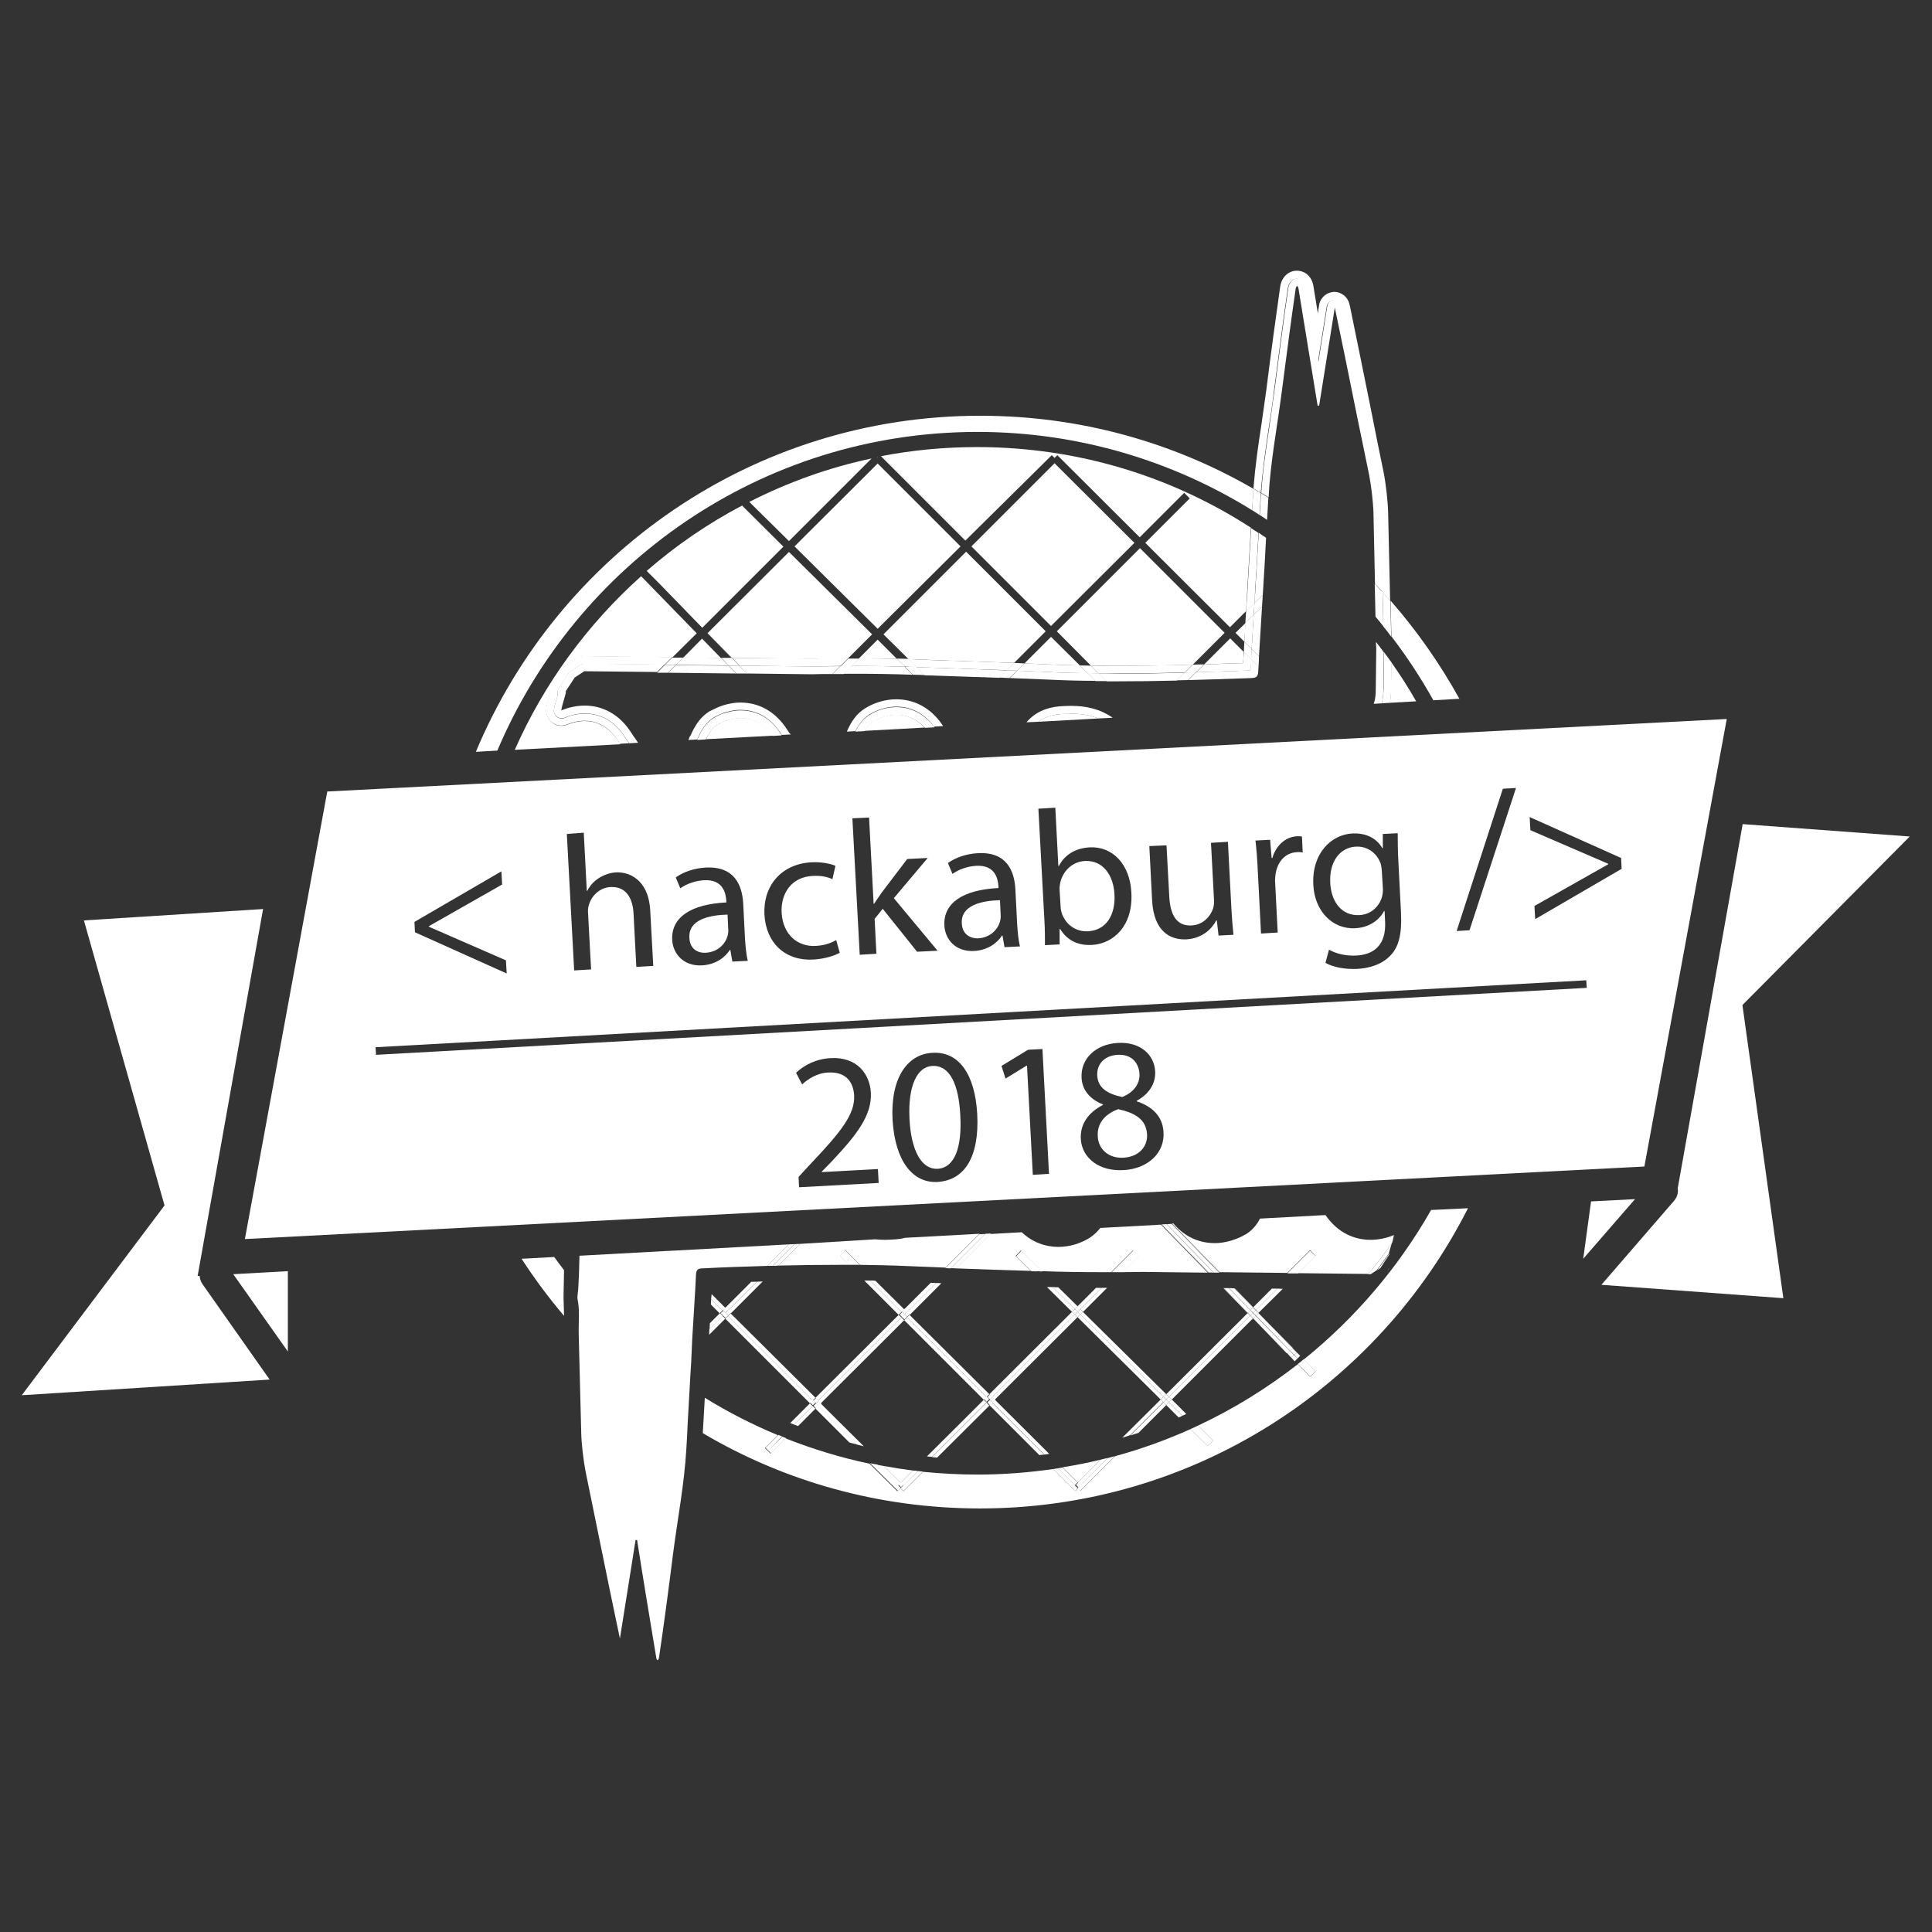 <?xml version="1.0" encoding="UTF-8" standalone="no"?>
<!-- Generator: Adobe Illustrator 19.0.0, SVG Export Plug-In . SVG Version: 6.00 Build 0)  -->

<svg
   xmlns:dc="http://purl.org/dc/elements/1.1/"
   xmlns:cc="http://creativecommons.org/ns#"
   xmlns:rdf="http://www.w3.org/1999/02/22-rdf-syntax-ns#"
   xmlns:svg="http://www.w3.org/2000/svg"
   xmlns="http://www.w3.org/2000/svg"
   xmlns:sodipodi="http://sodipodi.sourceforge.net/DTD/sodipodi-0.dtd"
   xmlns:inkscape="http://www.inkscape.org/namespaces/inkscape"
   version="1.1"
   id="Ebene_1"
   x="0px"
   y="0px"
   viewBox="-95 -80.1 1000 1000"
   xml:space="preserve"
   sodipodi:docname="hb_logo-w.svg"
   width="1000"
   height="1000"
   inkscape:version="0.92.2 (5c3e80d, 2017-08-06)"><rect x="-95" y="-80.1" width="1000" height="1000" fill="#333333" stroke="none"/><defs
     id="defs8906" /><sodipodi:namedview
     pagecolor="#ffffff"
     bordercolor="#666666"
     borderopacity="1"
     objecttolerance="10"
     gridtolerance="10"
     guidetolerance="10"
     inkscape:pageopacity="0"
     inkscape:pageshadow="2"
     inkscape:window-width="1200"
     inkscape:window-height="1857"
     id="namedview8904"
     showgrid="false"
     fit-margin-top="0"
     fit-margin-left="0"
     fit-margin-right="0"
     fit-margin-bottom="0"
     inkscape:zoom="0.566"
     inkscape:cx="485.39458"
     inkscape:cy="226.7"
     inkscape:window-x="1912"
     inkscape:window-y="32"
     inkscape:window-maximized="1"
     inkscape:current-layer="Ebene_1" /><g
     id="g13657"
     transform="matrix(1.308,0,0,1.308,40.518,-424.08)"><g
       transform="translate(-132.9,273.3)"
       style="fill:#ffffff"
       id="XMLID_282_"><path
         inkscape:connector-curvature="0"
         style="fill:#ffffff"
         d="m 350.6,250.4 c 4.8,-0.1 9.6,-0.2 14.3,-0.2 l 9.5,-9.5 -32.9,-32.6 -32.2,32.1 9.6,9.8 z"
         id="XMLID_255_" /><path
         inkscape:connector-curvature="0"
         style="fill:#ffffff"
         d="m 518,252.2 3.2,-0.1 c 0.1,-1.5 0.2,-2.9 0.3,-4.4 l -5.4,-5.4 -10.3,10.3 c 4,-0.2 8.1,-0.3 12.2,-0.4 z"
         id="XMLID_254_" /><path
         inkscape:connector-curvature="0"
         style="fill:#ffffff"
         d="m 522.2,236.2 -4,3.9 3.5,3.5 c 0.2,-2.5 0.3,-5 0.5,-7.4 z"
         id="XMLID_253_" /><path
         inkscape:connector-curvature="0"
         style="fill:#ffffff"
         d="m 376.8,170.6 c -0.1,0 -0.2,0 -0.4,0.1 l 0.1,0.1 z"
         id="XMLID_252_" /><path
         inkscape:connector-curvature="0"
         style="fill:#ffffff"
         d="m 579.9,241.5 c 6.1,8 11.7,16.5 16.6,25.3 l 10.3,-0.6 c -7.7,-13.9 -16.8,-26.9 -27.2,-38.8 0,1.6 0.1,3.2 0.1,4.8 z"
         id="XMLID_251_" /><path
         inkscape:connector-curvature="0"
         style="fill:#ffffff"
         d="m 416.1,160.6 c 39.8,0 77.1,11.4 108.7,31 0.1,-1.7 0.2,-3.5 0.3,-5.2 0.1,-1.1 0.1,-2.2 0.2,-3.3 -31.8,-18.4 -68.7,-28.9 -108.1,-28.9 -89.9,0 -167,54.9 -199.6,133 l 8.5,-0.5 c 31.3,-74 104.7,-126.1 190,-126.1 z"
         id="XMLID_250_" /><path
         inkscape:connector-curvature="0"
         style="fill:#ffffff"
         d="m 374.2,171.1 c -17,3.6 -33.3,9.5 -48.4,17.2 l 15.7,15.5 z"
         id="XMLID_249_" /><path
         inkscape:connector-curvature="0"
         style="fill:#ffffff"
         d="m 322.4,273.8 v 0 c -0.1,0 -0.2,0 -0.3,0 -1.3,0 -2.7,0.2 -4.3,0.7 -0.3,0.1 -0.6,0.2 -1,0.3 -1.1,0.4 -2.2,0.8 -3.1,1.4 -0.2,0.1 -0.4,0.2 -0.6,0.3 -1.8,1.2 -3.2,3 -4.4,5.7 l 26.5,-1.4 c -4.1,-5.7 -9.2,-7 -12.8,-7 z"
         id="XMLID_248_" /><path
         inkscape:connector-curvature="0"
         style="fill:#ffffff"
         d="m 391.6,250.6 c 4.4,0.2 8.8,0.3 13.2,0.5 8.5,0.3 17.1,0.6 25.8,0.9 l 12.5,-12.5 -31.5,-31.5 -32.7,32.7 9.9,9.8 c 0.9,0 1.8,0.1 2.8,0.1 z"
         id="XMLID_247_" /><polygon
         style="fill:#ffffff"
         points="446.6,173 413.7,205.9 445.2,237.4 478.2,204.5 "
         id="XMLID_246_" /><path
         inkscape:connector-curvature="0"
         style="fill:#ffffff"
         d="m 461,253.1 c 3.2,0 6.6,0.1 10,0.1 10,0 20.2,-0.2 30.3,-0.5 l 12.6,-12.6 -33.5,-33.5 -32.9,32.9 z"
         id="XMLID_245_" /><path
         inkscape:connector-curvature="0"
         style="fill:#ffffff"
         d="m 445.5,169.8 1.1,1.1 1.1,-1.1 32.6,32.5 17.6,-17.6 2.2,2.2 -17.6,17.6 33.5,33.4 6.4,-6.4 c 0.1,-2.5 0.3,-5 0.4,-7.4 0.5,-8.4 1,-17 1.5,-25.6 -31.2,-20.2 -68.4,-31.9 -108.3,-31.9 -13,0 -25.7,1.2 -38.1,3.6 l 33.4,33.4 z"
         id="XMLID_244_" /><path
         inkscape:connector-curvature="0"
         style="fill:#ffffff"
         d="m 579.2,267.8 10.5,-0.6 c -3,-5.3 -6.3,-10.4 -9.8,-15.4 l -0.2,10.8 c 0.1,1.8 -0.1,3.6 -0.5,5.2 z"
         id="XMLID_243_" /><path
         inkscape:connector-curvature="0"
         style="fill:#ffffff"
         d="m 274.2,283.3 c -4.2,-6.8 -9.7,-8.3 -13.5,-8.3 -2.3,0 -4.6,0.5 -6.8,1.4 -0.8,0.3 -1.6,0.5 -2.4,0.5 -1.3,0 -2.6,-0.4 -3.6,-1.2 -1.7,-1.3 -2.7,-3.4 -2.4,-5.6 0.2,-1.4 0.6,-3.1 1.3,-5.3 0,-0.1 0.1,-0.3 0.1,-0.4 -0.1,-1.4 0.2,-2.9 1,-4.1 v 0 c 1,-1.4 2.8,-4.2 3.6,-5.5 0.5,-0.8 1.1,-1.4 1.9,-1.9 l 3.8,-2.5 c 1,-0.6 2.1,-1 3.3,-1 0,0 0,0 0.1,0 l 34.8,0.4 9.6,-9.5 -22,-22.6 c -21.2,19 -38.4,42.4 -50,68.7 l 41.8,-2.2 c -0.3,-0.4 -0.4,-0.6 -0.6,-0.9 z"
         id="XMLID_242_" /><polygon
         style="fill:#ffffff"
         points="299.7,249.9 314.5,250 307.1,242.4 "
         id="XMLID_241_" /><path
         inkscape:connector-curvature="0"
         style="fill:#ffffff"
         d="m 376.6,242.8 -7.4,7.4 c 5.1,0 10.1,0.1 15,0.2 z"
         id="XMLID_240_" /><path
         inkscape:connector-curvature="0"
         style="fill:#ffffff"
         d="m 385.7,576.5 4.9,-4.9 c -3.9,-0.5 -7.8,-1.1 -11.6,-1.8 z"
         id="XMLID_238_" /><polygon
         style="fill:#ffffff"
         points="376.6,173.1 343.7,205.9 376.6,238.5 409.4,205.9 "
         id="XMLID_237_" /><path
         inkscape:connector-curvature="0"
         style="fill:#ffffff"
         d="m 456.6,253 -11.4,-11.3 -10.5,10.5 c 3.1,0.1 6.2,0.3 9.4,0.4 4,0.2 8.2,0.3 12.5,0.4 z"
         id="XMLID_236_" /><path
         inkscape:connector-curvature="0"
         style="fill:#ffffff"
         d="m 455.8,576.3 9,-9 c -4.9,1.2 -9.9,2.2 -15,3 z"
         id="XMLID_235_" /><path
         inkscape:connector-curvature="0"
         style="fill:#ffffff"
         d="m 290.7,221.1 16.5,17 32.1,-32.1 -16.3,-16.2 0.2,-0.2 c -13.7,7.2 -26.4,15.9 -38,26 z"
         id="XMLID_234_" /><path
         inkscape:connector-curvature="0"
         style="fill:#ffffff"
         d="m 252.3,502.5 0.2,-10.2 c -1.3,-1.7 -2.6,-3.4 -3.9,-5.2 l -12.9,0.7 c 5.1,7.9 10.7,15.4 16.8,22.6 l -0.2,-7 z"
         id="XMLID_233_" /><path
         inkscape:connector-curvature="0"
         style="fill:#ffffff"
         d="m 384,272.5 c -3.2,0 -6.4,1 -9.2,2.7 -1.3,0.8 -2.5,2.1 -3.5,3.7 l 23.8,-1.3 c -3.7,-4.1 -7.9,-5.1 -11.1,-5.1 z"
         id="XMLID_232_" /><rect
         style="fill:#ffffff"
         height="0.1"
         width="23.7"
         transform="matrix(-0.698,-0.717,0.717,-0.698,343.04,603.951)"
         y="229.5"
         x="287.1"
         id="XMLID_231_" /><polygon
         style="fill:#ffffff"
         points="309.3,240.2 309.3,240.3 318.8,250.1 318.9,250.1 "
         id="XMLID_230_" /><path
         inkscape:connector-curvature="0"
         style="fill:#ffffff"
         d="m 718.8,387.4 66.2,-66.7 -66.1,-4.9 -25.7,144.1 c 0.3,1.7 -0.2,3.5 -1.4,4.9 l -28.8,33.3 72,5.3 z"
         id="XMLID_229_" /><polygon
         style="fill:#ffffff"
         points="655.8,487.8 676.3,464.2 658.9,465.1 "
         id="XMLID_228_" /><path
         inkscape:connector-curvature="0"
         style="fill:#ffffff"
         d="m 108.3,494.6 h -0.8 l 25.9,-145.2 -70.9,4.5 31.9,112.8 -56.5,75.1 98.1,-6.2 -26.6,-37.8 c -0.7,-1 -1,-2.1 -1.1,-3.2 z"
         id="XMLID_227_" /><polygon
         style="fill:#ffffff"
         points="143.2,492.7 121.6,493.9 143.2,524.5 "
         id="XMLID_226_" /><path
         inkscape:connector-curvature="0"
         style="fill:#ffffff"
         d="m 531.5,158 c 0.7,-4.5 1.4,-9 1.9,-13.5 1.9,-14.6 3.8,-29.1 5.5,-40.8 0.4,-2.3 1.8,-3.7 3.6,-3.7 0.6,0 2.7,0.2 3.4,3.1 l 4.9,29.9 3.5,-22 c 0.2,-1.5 1.5,-2.5 2.9,-2.6 0,0 0,0 0.1,0 1.4,0 2.7,1 3,2.4 1.3,6.3 2.6,12.6 3.9,18.9 l 9.7,47.5 c 0.9,4.2 1.6,11.2 1.7,15.5 0.2,10.5 0.5,21 0.7,31.4 1.1,1.1 2.1,2.3 3.1,3.5 -0.3,-11.6 -0.5,-23.3 -0.8,-35 -0.1,-4.6 -0.9,-11.6 -1.8,-16.1 -1.8,-8.6 -3.5,-17.2 -5.2,-25.8 L 567.2,129 c -1.2,-6 -2.5,-12.1 -3.7,-18.1 l -0.2,-0.8 c -0.6,-2.8 -3.1,-4.9 -6,-4.9 h -0.1 c -2.9,0.1 -5.4,2.2 -5.9,5.1 l -0.5,3.4 -1.8,-11 c 0,-0.2 -0.1,-0.3 -0.1,-0.5 -1,-4 -4,-5.4 -6.4,-5.4 v 0 0 c -3.3,0 -6,2.5 -6.6,6.2 -1.7,12 -3.7,26.5 -5.5,41 -0.6,4.5 -1.3,9 -1.9,13.4 -1.3,8.3 -2.5,16.9 -3.2,25.6 1,0.6 2,1.1 2.9,1.7 0.7,-9 2,-18 3.3,-26.7 z"
         id="XMLID_225_" /><path
         inkscape:connector-curvature="0"
         style="fill:#ffffff"
         d="m 459.7,256.1 -3.1,-3.1 c -4.3,-0.1 -8.5,-0.2 -12.5,-0.4 -3.1,-0.1 -6.2,-0.3 -9.4,-0.4 l -2.9,2.9 c 4.1,0.2 8.1,0.3 12.1,0.5 5.1,0.3 10.3,0.4 15.8,0.5 z"
         id="XMLID_224_" /><path
         inkscape:connector-curvature="0"
         style="fill:#ffffff"
         d="m 522.4,231.6 3.3,-3.2 c 0.1,-1.3 0.2,-2.7 0.2,-4 0.5,-7.9 1,-15.9 1.4,-23.8 -1,-0.7 -2,-1.3 -2.9,-1.9 -0.5,8.6 -1,17.2 -1.5,25.6 -0.2,2.3 -0.3,4.8 -0.5,7.3 z"
         id="XMLID_223_" /><path
         inkscape:connector-curvature="0"
         style="fill:#ffffff"
         d="m 367.6,253.2 c 6.8,0 13.5,0.1 19.9,0.3 l -3.2,-3.1 c -4.9,-0.1 -9.9,-0.2 -15,-0.2 l -3.1,3 c 0.5,0.1 0.9,0 1.4,0 z"
         id="XMLID_222_" /><path
         inkscape:connector-curvature="0"
         style="fill:#ffffff"
         d="m 576.1,268 3.2,-0.2 c 0.3,-1.6 0.5,-3.3 0.5,-5.1 l 0.2,-10.8 c -1,-1.4 -2,-2.8 -3,-4.1 l -0.2,15 c -0.1,1.8 -0.3,3.5 -0.7,5.2 z"
         id="XMLID_221_" /><path
         inkscape:connector-curvature="0"
         style="fill:#ffffff"
         d="m 576.6,233.1 0.1,4.5 c 1.1,1.3 2.1,2.6 3.1,4 l -0.2,-9.2 c 0,-1.6 -0.1,-3.2 -0.1,-4.8 -1,-1.2 -2.1,-2.3 -3.1,-3.5 0.1,3 0.2,6 0.2,9 z"
         id="XMLID_220_" /><path
         inkscape:connector-curvature="0"
         style="fill:#ffffff"
         d="m 524.8,191.6 c 1,0.6 2,1.2 2.9,1.9 0.1,-2.3 0.3,-4.6 0.4,-6.9 0,-0.6 0.1,-1.2 0.1,-1.8 -1,-0.6 -2,-1.2 -2.9,-1.7 -0.1,1.1 -0.2,2.2 -0.2,3.3 -0.1,1.7 -0.2,3.5 -0.3,5.2 z"
         id="XMLID_219_" /><path
         inkscape:connector-curvature="0"
         style="fill:#ffffff"
         d="m 278.1,283.6 c -0.5,-0.6 -0.9,-1.2 -1.2,-1.7 -5,-8.1 -11.5,-9.8 -16.2,-9.8 -2.7,0 -5.5,0.6 -8,1.7 -0.4,0.2 -0.8,0.2 -1.2,0.2 -0.6,0 -1.3,-0.2 -1.8,-0.6 -0.9,-0.7 -1.3,-1.7 -1.2,-2.8 0.1,-1.2 0.7,-3.1 1.2,-4.8 0.1,-0.4 0.2,-0.7 0.3,-1.1 -0.2,-0.9 -0.1,-1.8 0.4,-2.6 v 0 c 0.3,-0.5 2.7,-3.9 3.7,-5.7 0.2,-0.4 0.6,-0.7 0.9,-1 l 3.8,-2.5 c 0.5,-0.3 1.1,-0.5 1.7,-0.5 0,0 14.5,0.2 31.8,0.3 l 3,-3 -34.8,-0.4 c 0,0 0,0 -0.1,0 -1.2,0 -2.3,0.3 -3.3,1 l -3.8,2.5 c -0.8,0.5 -1.4,1.2 -1.9,1.9 -0.8,1.4 -2.7,4.1 -3.6,5.5 v 0 c -0.8,1.2 -1.2,2.7 -1,4.1 0,0.1 -0.1,0.3 -0.1,0.4 -0.7,2.2 -1.1,3.9 -1.3,5.3 -0.3,2.2 0.7,4.3 2.4,5.6 1.1,0.8 2.4,1.2 3.6,1.2 0.8,0 1.6,-0.2 2.4,-0.5 2.2,-0.9 4.6,-1.4 6.8,-1.4 3.8,0 9.3,1.4 13.5,8.3 0.2,0.2 0.3,0.5 0.5,0.8 l 3.6,-0.2 z"
         id="XMLID_218_" /><path
         inkscape:connector-curvature="0"
         style="fill:#ffffff"
         d="m 448.7,272.3 c -3.5,0.3 -6.3,1.3 -8.5,3 l 23.7,-1.3 c -3.1,-1.3 -6.7,-1.9 -10.8,-1.9 -1.3,-0.1 -2.8,0 -4.4,0.2 z"
         id="XMLID_217_" /><path
         inkscape:connector-curvature="0"
         style="fill:#ffffff"
         d="m 338.6,280.6 c -4.9,-8.1 -11.5,-9.8 -16.2,-9.8 0,0 -0.3,0 -0.4,0 -1.5,0 -3.2,0.3 -5.1,0.8 -0.3,0.1 -0.7,0.2 -1.1,0.3 -1.3,0.4 -2.6,1 -3.7,1.7 -0.2,0.1 -0.3,0.2 -0.5,0.3 -2.6,1.6 -4.5,4.2 -6.1,7.9 -0.1,0.2 -0.2,0.5 -0.3,0.7 l 3.4,-0.2 c 1.2,-2.6 2.7,-4.5 4.4,-5.7 0.2,-0.1 0.4,-0.2 0.6,-0.3 1,-0.6 2,-1 3.1,-1.4 0.4,-0.1 0.7,-0.2 1,-0.3 1.6,-0.4 3,-0.7 4.3,-0.7 0.1,0 0.2,0 0.3,0 v 0 c 3.6,0 8.7,1.3 12.7,7 l 3.5,-0.2 c 0.1,-0.1 0.1,-0.1 0.1,-0.1 z"
         id="XMLID_216_" /><path
         inkscape:connector-curvature="0"
         style="fill:#ffffff"
         d="m 524.6,246.5 c 0.3,-4.5 0.5,-9.1 0.8,-13.6 l -3.3,3.2 c -0.1,2.5 -0.3,5 -0.4,7.5 z"
         id="XMLID_215_" /><path
         inkscape:connector-curvature="0"
         style="fill:#ffffff"
         d="m 521.2,252.1 -3.2,0.1 c -4,0.1 -8.1,0.3 -12.2,0.4 l -3.1,3.1 c 5.2,-0.1 10.3,-0.3 15.4,-0.5 l 6.1,-0.2 c 0.1,-1.5 0.2,-3 0.3,-4.4 l -2.9,-2.9 c -0.2,1.4 -0.3,2.9 -0.4,4.4 z"
         id="XMLID_214_" /><path
         inkscape:connector-curvature="0"
         style="fill:#ffffff"
         d="m 350.7,253.4 c 3.6,-0.1 7.4,-0.1 11.2,-0.2 l 3.1,-3.1 c -4.8,0 -9.6,0.1 -14.3,0.2 L 319,250 l 3,3.1 c 15.9,0.2 28.7,0.3 28.7,0.3 z"
         id="XMLID_213_" /><path
         inkscape:connector-curvature="0"
         style="fill:#ffffff"
         d="m 471,253.2 c -3.5,0 -6.8,0 -10,-0.1 l 3.1,3.1 c 2.3,0 4.6,0 6.9,0 9,0 18.1,-0.2 27.1,-0.4 l 3.1,-3.1 c -10,0.2 -20.1,0.5 -30.2,0.5 z"
         id="XMLID_212_" /><path
         inkscape:connector-curvature="0"
         style="fill:#ffffff"
         d="m 384,269.5 c -3.7,0 -7.6,1.1 -10.8,3.2 -2.2,1.4 -4,3.5 -5.4,6.5 l 3.6,-0.2 c 1,-1.6 2.2,-2.9 3.5,-3.7 2.7,-1.7 6,-2.7 9.2,-2.7 3.2,0 7.4,1 11.2,5.1 l 3.8,-0.2 c -5,-6.6 -10.8,-8 -15.1,-8 z"
         id="XMLID_211_" /><path
         inkscape:connector-curvature="0"
         style="fill:#ffffff"
         d="m 404.8,254.1 c 7.5,0.3 15.2,0.5 22.9,0.8 l 2.9,-2.9 c -8.7,-0.3 -17.3,-0.6 -25.8,-0.9 -4.4,-0.1 -8.8,-0.3 -13.2,-0.5 -1,0 -1.9,-0.1 -2.9,-0.1 l 3.2,3.2 z"
         id="XMLID_210_" /><path
         inkscape:connector-curvature="0"
         style="fill:#ffffff"
         d="m 314.5,250 -14.8,-0.2 -3,3 c 6.9,0.1 14,0.1 20.8,0.2 z"
         id="XMLID_209_" /><path
         inkscape:connector-curvature="0"
         style="fill:#ffffff"
         d="m 321.9,253.1 -3,-3.1 h -0.2 l 3,3.1 c 0.1,0 0.2,0 0.2,0 z"
         id="XMLID_208_" /><path
         inkscape:connector-curvature="0"
         style="fill:#ffffff"
         d="m 314.6,250 h -0.2 l 3,3.1 c 0.1,0 0.1,0 0.2,0 z"
         id="XMLID_207_" /><path
         inkscape:connector-curvature="0"
         style="fill:#ffffff"
         d="m 321.8,253.1 -3,-3.1 h -4.1 l 3,3.1 c 1.3,0 2.7,0 4.1,0 z"
         id="XMLID_206_" /><path
         inkscape:connector-curvature="0"
         style="fill:#ffffff"
         d="m 391.5,253.6 h 0.4 l -3.2,-3.2 c -1.5,0 -3,-0.1 -4.5,-0.1 l 3.2,3.1 c 1.4,0.2 2.8,0.2 4.1,0.2 z"
         id="XMLID_205_" /><path
         inkscape:connector-curvature="0"
         style="fill:#ffffff"
         d="m 459.7,256.1 c 1.4,0 2.9,0 4.4,0.1 l -3.1,-3.1 c -1.5,0 -3,-0.1 -4.4,-0.1 z"
         id="XMLID_204_" /><path
         inkscape:connector-curvature="0"
         style="fill:#ffffff"
         d="m 521.5,247.7 2.9,2.9 c 0.1,-1.4 0.2,-2.7 0.2,-4.1 l -2.9,-2.9 c -0.1,1.4 -0.1,2.7 -0.2,4.1 z"
         id="XMLID_203_" /><path
         inkscape:connector-curvature="0"
         style="fill:#ffffff"
         d="m 366.2,253.3 3.1,-3 c -0.6,0 -1.1,0 -1.7,0 -0.9,0 -1.8,0 -2.6,0 l -3.1,3.1 c 1.4,-0.1 2.9,-0.1 4.3,-0.1 z"
         id="XMLID_202_" /><path
         inkscape:connector-curvature="0"
         style="fill:#ffffff"
         d="m 296.6,252.9 3,-3 h -4.3 l -3,3 c 1.5,-0.1 2.9,0 4.3,0 z"
         id="XMLID_201_" /><path
         inkscape:connector-curvature="0"
         style="fill:#ffffff"
         d="m 431.8,255.1 2.9,-2.9 c -1.4,-0.1 -2.8,-0.1 -4.2,-0.2 l -2.9,2.9 c 1.4,0.1 2.8,0.1 4.2,0.2 z"
         id="XMLID_200_" /><path
         inkscape:connector-curvature="0"
         style="fill:#ffffff"
         d="m 525.4,232.9 c 0.1,-1.5 0.2,-3.1 0.3,-4.6 l -3.3,3.2 c -0.1,1.5 -0.2,3.1 -0.3,4.6 z"
         id="XMLID_199_" /><path
         inkscape:connector-curvature="0"
         style="fill:#ffffff"
         d="m 501.3,252.7 -3.1,3.1 c 1.5,0 3,-0.1 4.4,-0.1 l 3.1,-3.1 c -1.4,0 -2.9,0 -4.4,0.1 z"
         id="XMLID_198_" /><path
         inkscape:connector-curvature="0"
         style="fill:#ffffff"
         d="m 536.5,144.8 c 1.7,-12.9 3.6,-27.8 5.5,-40.8 0.1,-0.5 0.3,-1.1 0.6,-1.1 0.2,0 0.3,0.2 0.5,0.8 2.5,15.6 5.1,31 7.6,46.5 0.3,0 0.2,0 0.6,0 2.1,-12.9 4.1,-25.9 6.2,-38.8 1.3,6.3 2.6,12.6 3.9,18.8 3.2,15.8 6.4,31.7 9.7,47.5 0.8,4.1 1.6,10.8 1.7,15 0.2,9.3 0.4,18.7 0.6,28 1.1,1.1 2.1,2.2 3.1,3.3 -0.2,-10.5 -0.5,-21 -0.7,-31.4 -0.1,-4.3 -0.9,-11.3 -1.7,-15.5 l -9.7,-47.5 c -1.3,-6.3 -2.6,-12.6 -3.9,-18.9 -0.3,-1.4 -1.5,-2.4 -3,-2.4 0,0 0,0 -0.1,0 -1.5,0 -2.7,1.1 -2.9,2.6 l -3.5,22 -4.9,-29.9 c -0.7,-2.9 -2.8,-3.1 -3.4,-3.1 -1.8,0 -3.2,1.4 -3.6,3.7 -1.7,11.7 -3.6,26.2 -5.5,40.8 -0.6,4.5 -1.3,9 -1.9,13.5 -1.3,8.7 -2.7,17.8 -3.3,26.8 1,0.6 2,1.2 2.9,1.8 0.7,-14 3.4,-27.8 5.2,-41.7 z"
         id="XMLID_197_" /><path
         inkscape:connector-curvature="0"
         style="fill:#ffffff"
         d="m 252.9,263.8 v 0 0 c 0,0 0,0.1 0,0 0,0.1 0,0.1 0,0 z"
         id="XMLID_196_" /><path
         inkscape:connector-curvature="0"
         style="fill:#ffffff"
         d="m 341.1,278.9 c -5,-8.1 -12,-11.2 -18.7,-11.2 -0.1,0 -0.3,0 -0.4,0 v 0 c -2,0 -4,0.4 -5.9,0.9 -0.4,0.1 -0.8,0.3 -1.2,0.4 -1.5,0.5 -2.9,1.2 -4.3,1.9 -0.2,0.1 -0.4,0.2 -0.6,0.3 -3.4,2.1 -5.6,5.4 -7.3,9.2 -0.1,0.4 -0.3,0.6 -0.5,0.8 v 0.1 l -0.5,1.2 3.5,-0.2 c 0.1,-0.2 0.3,-0.5 0.3,-0.7 1.6,-3.7 3.6,-6.3 6.1,-7.9 0.2,-0.1 0.4,-0.2 0.5,-0.3 1.2,-0.7 2.4,-1.2 3.7,-1.7 0.4,-0.1 0.7,-0.2 1.1,-0.3 1.9,-0.5 3.6,-0.8 5.1,-0.8 0.1,0 0.4,0 0.4,0 4.6,0 11.2,1.7 16.2,9.8 0,0 0,0.1 0.1,0.1 l 3.6,-0.2 c -0.5,-0.3 -0.8,-0.8 -1.2,-1.4 z"
         id="XMLID_195_" /><path
         inkscape:connector-curvature="0"
         style="fill:#ffffff"
         d="m 464.1,256.2 3.1,3.1 c 1.3,0 2.6,0 3.8,0 8,0 16,-0.1 24,-0.3 l 3.1,-3.1 c -9,0.2 -18.1,0.4 -27.1,0.4 -2.4,-0.1 -4.7,-0.1 -6.9,-0.1 z"
         id="XMLID_194_" /><path
         inkscape:connector-curvature="0"
         style="fill:#ffffff"
         d="m 350.7,253.4 c 0,0 -12.8,-0.1 -28.8,-0.3 l 3,3.1 25.7,0.3 c 2.7,-0.1 5.4,-0.1 8.1,-0.1 l 3.1,-3.1 c -3.8,0 -7.5,0.1 -11.1,0.1 z"
         id="XMLID_193_" /><path
         inkscape:connector-curvature="0"
         style="fill:#ffffff"
         d="m 384,266.4 c -4.5,0 -8.9,1.4 -12.4,3.6 -3.4,2.1 -5.6,5.4 -7.2,9.2 l 3.4,-0.2 c 1.5,-3 3.2,-5.1 5.4,-6.5 3.2,-2 7.1,-3.2 10.8,-3.2 4.2,0 10.1,1.4 14.9,7.9 l 3.6,-0.2 c -4.9,-7.6 -11.9,-10.6 -18.5,-10.6 z"
         id="XMLID_192_" /><path
         inkscape:connector-curvature="0"
         style="fill:#ffffff"
         d="m 573.6,233.7 c 1.1,1.3 2.1,2.5 3.1,3.8 l -0.1,-4.5 c -0.1,-3 -0.1,-6 -0.2,-9 -1,-1.1 -2.1,-2.2 -3.1,-3.3 0.1,4.4 0.2,8.7 0.3,13 z"
         id="XMLID_191_" /><path
         inkscape:connector-curvature="0"
         style="fill:#ffffff"
         d="m 404.8,254.1 -12.9,-0.4 3.2,3.2 c 9.9,0.3 19.7,0.7 29.6,1 l 3,-2.9 c -7.8,-0.4 -15.4,-0.6 -22.9,-0.9 z"
         id="XMLID_190_" /><path
         inkscape:connector-curvature="0"
         style="fill:#ffffff"
         d="m 443.9,255.6 c -4,-0.2 -8.1,-0.4 -12.1,-0.5 l -2.9,2.9 c 5,0.2 10,0.4 14.9,0.6 6.3,0.3 12.7,0.5 19,0.5 l -3.1,-3.1 c -5.5,0 -10.7,-0.1 -15.8,-0.4 z"
         id="XMLID_189_" /><path
         inkscape:connector-curvature="0"
         style="fill:#ffffff"
         d="m 524.1,255 -6.1,0.2 c -5.1,0.2 -10.3,0.3 -15.4,0.5 l -3.1,3.1 c 8.4,-0.2 16.7,-0.5 25.1,-0.8 1.7,-0.1 2.5,-0.5 2.6,-2.6 0,-0.7 0.1,-1.3 0.1,-2 l -2.9,-2.9 c -0.1,1.5 -0.2,3 -0.3,4.5 z"
         id="XMLID_188_" /><path
         inkscape:connector-curvature="0"
         style="fill:#ffffff"
         d="m 524.6,246.5 2.9,2.9 c 0.4,-6.6 0.8,-13.1 1.2,-19.7 l -3.3,3.2 c -0.3,4.5 -0.5,9.1 -0.8,13.6 z"
         id="XMLID_187_" /><path
         inkscape:connector-curvature="0"
         style="fill:#ffffff"
         d="m 573.9,246.9 -0.2,15.9 c 0,1.9 -0.2,3.7 -0.8,5.4 l 3.2,-0.2 c 0.4,-1.7 0.6,-3.4 0.6,-5.2 l 0.2,-15 c -1,-1.4 -2,-2.7 -3.1,-4.1 0,0.8 0,1.6 0.1,2.4 z"
         id="XMLID_186_" /><path
         inkscape:connector-curvature="0"
         style="fill:#ffffff"
         d="m 320.5,256.2 -3,-3.1 c -6.8,-0.1 -13.9,-0.1 -20.8,-0.2 l -3,3 z"
         id="XMLID_185_" /><path
         inkscape:connector-curvature="0"
         style="fill:#ffffff"
         d="m 525.7,228.3 3.3,-3.2 c 0.5,-7.5 0.9,-15 1.3,-22.6 -1,-0.7 -2,-1.3 -2.9,-2 -0.5,7.9 -0.9,15.9 -1.4,23.8 -0.2,1.3 -0.2,2.7 -0.3,4 z"
         id="XMLID_184_" /><path
         inkscape:connector-curvature="0"
         style="fill:#ffffff"
         d="m 367.6,253.2 c -0.5,0 -0.9,0 -1.4,0 l -3.1,3.1 c 1.5,0 2.9,0 4.4,0 7.6,0 15.4,0.1 23,0.4 l -3.2,-3.2 c -6.3,-0.2 -12.9,-0.3 -19.7,-0.3 z"
         id="XMLID_183_" /><path
         inkscape:connector-curvature="0"
         style="fill:#ffffff"
         d="m 453.1,269 c -1.5,0 -3.1,0.1 -4.7,0.2 -5.1,0.5 -9.5,2.3 -12.9,6.3 l 4.7,-0.2 c 2.3,-1.7 5.1,-2.7 8.5,-3 1.6,-0.1 3,-0.2 4.4,-0.2 4.1,0 7.7,0.6 10.8,1.9 l 5.7,-0.3 c -5,-3.5 -10.6,-4.7 -16.5,-4.7 z"
         id="XMLID_182_" /><path
         inkscape:connector-curvature="0"
         style="fill:#ffffff"
         d="m 280.5,281.7 c -0.4,-0.5 -0.7,-1 -1.1,-1.6 -5,-8.1 -12,-11.2 -18.7,-11.2 -3.2,0 -6.4,0.7 -9.3,1.9 0.2,-2 2.2,-7.5 1.8,-7.5 -0.1,0 -0.2,0.1 -0.3,0.4 v 0 0 0 c 0,0 0,0 0,-0.1 0.3,-0.5 2.7,-4 3.8,-5.8 l 3.8,-2.5 28.8,0.3 3,-3 c -17.3,-0.2 -31.8,-0.3 -31.8,-0.3 -0.6,0 -1.2,0.2 -1.7,0.5 l -3.8,2.5 c -0.4,0.3 -0.7,0.6 -0.9,1 -1.1,1.7 -3.4,5.2 -3.7,5.7 v 0 c -0.5,0.7 -0.7,1.7 -0.4,2.6 -0.1,0.3 -0.2,0.7 -0.3,1.1 -0.5,1.8 -1.1,3.6 -1.2,4.8 -0.1,1.1 0.3,2.2 1.2,2.8 0.5,0.4 1.2,0.6 1.8,0.6 0.4,0 0.8,-0.1 1.2,-0.2 2.6,-1.1 5.4,-1.7 8,-1.7 4.6,0 11.2,1.7 16.2,9.8 0.3,0.5 0.7,1.2 1.2,1.7 l 0.2,0.3 3.5,-0.2 z"
         id="XMLID_181_" /><path
         inkscape:connector-curvature="0"
         style="fill:#ffffff"
         d="m 531.2,186.8 c 0,-0.1 0,-0.1 0,-0.2 -1,-0.6 -2,-1.2 -2.9,-1.8 0,0.6 -0.1,1.2 -0.1,1.8 -0.1,2.3 -0.3,4.6 -0.4,6.9 1,0.6 2,1.3 2.9,1.9 0.2,-2.9 0.3,-5.8 0.5,-8.6 z"
         id="XMLID_180_" /><path
         inkscape:connector-curvature="0"
         style="fill:#ffffff"
         d="m 321.8,253.1 3,3.1 h 0.2 l -3,-3.1 c -0.1,0 -0.2,0 -0.2,0 z"
         id="XMLID_179_" /><path
         inkscape:connector-curvature="0"
         style="fill:#ffffff"
         d="m 317.6,253.1 c -0.1,0 -0.1,0 -0.2,0 l 3,3.1 h 0.2 z"
         id="XMLID_178_" /><path
         inkscape:connector-curvature="0"
         style="fill:#ffffff"
         d="m 321.8,253.1 c -1.4,0 -2.7,0 -4.1,0 l 3,3.1 h 4.1 z"
         id="XMLID_177_" /><path
         inkscape:connector-curvature="0"
         style="fill:#ffffff"
         d="m 391.5,253.6 c -1.3,0 -2.7,-0.1 -4.1,-0.1 l 3.2,3.2 c 0.3,0 0.5,0 0.8,0 1.2,0 2.5,0.1 3.7,0.1 l -3.2,-3.2 z"
         id="XMLID_176_" /><path
         inkscape:connector-curvature="0"
         style="fill:#ffffff"
         d="m 462.8,259.2 c 1.5,0 2.9,0 4.4,0 l -3.1,-3.1 c -1.5,0 -2.9,0 -4.4,-0.1 z"
         id="XMLID_175_" /><path
         inkscape:connector-curvature="0"
         style="fill:#ffffff"
         d="m 524.4,250.6 2.9,2.9 c 0.1,-1.4 0.2,-2.7 0.2,-4.1 l -2.9,-2.9 c -0.1,1.4 -0.2,2.7 -0.2,4.1 z"
         id="XMLID_174_" /><path
         inkscape:connector-curvature="0"
         style="fill:#ffffff"
         d="m 361.9,253.3 -3.1,3.1 c 1.4,0 2.9,0 4.4,0 l 3.1,-3.1 c -1.5,0 -3,0 -4.4,0 z"
         id="XMLID_173_" /><path
         inkscape:connector-curvature="0"
         style="fill:#ffffff"
         d="m 293.6,255.9 3,-3 c -1.4,0 -2.9,0 -4.3,0 l -3,3 z"
         id="XMLID_172_" /><path
         inkscape:connector-curvature="0"
         style="fill:#ffffff"
         d="m 427.6,254.9 -3,2.9 c 1.4,0.1 2.8,0.1 4.2,0.2 l 2.9,-2.9 c -1.3,-0.1 -2.7,-0.1 -4.1,-0.2 z"
         id="XMLID_171_" /><path
         inkscape:connector-curvature="0"
         style="fill:#ffffff"
         d="m 528.7,229.7 c 0.1,-1.5 0.2,-3.1 0.3,-4.6 l -3.3,3.2 c -0.1,1.5 -0.2,3.1 -0.3,4.6 z"
         id="XMLID_170_" /><path
         inkscape:connector-curvature="0"
         style="fill:#ffffff"
         d="m 498.1,255.8 -3.1,3.1 c 1.5,0 3,-0.1 4.4,-0.1 l 3.1,-3.1 c -1.4,0 -2.9,0.1 -4.4,0.1 z"
         id="XMLID_169_" /><path
         inkscape:connector-curvature="0"
         style="fill:#ffffff"
         d="m 548.8,533.4 -4.7,-4.9 c -0.4,0.3 -0.8,0.6 -1.2,0.9 l 4.8,5 2.2,-2.1 -4.6,-4.8 c -0.4,0.3 -0.8,0.6 -1.2,1 z"
         id="XMLID_168_" /><polygon
         style="fill:#ffffff"
         points="525.1,507.1 525.2,507 517.9,499.5 517.7,499.5 "
         id="XMLID_167_" /><path
         inkscape:connector-curvature="0"
         style="fill:#ffffff"
         d="m 527.3,509.3 13.6,14 c 0,0 0.1,0 0.1,-0.1 z"
         id="XMLID_166_" /><path
         inkscape:connector-curvature="0"
         style="fill:#ffffff"
         d="m 508.2,560.8 -6.3,-6.3 c -0.5,0.2 -1,0.5 -1.5,0.7 l 6.8,6.7 2.1,-2.2 -5.9,-5.9 c -0.5,0.2 -1,0.5 -1.5,0.7 z"
         id="XMLID_165_" /><path
         inkscape:connector-curvature="0"
         style="fill:#ffffff"
         d="m 445.8,499 8.8,8.7 1.1,-1.1 -7.6,-7.5 c -0.8,0 -1.5,-0.1 -2.3,-0.1 z"
         id="XMLID_164_" /><polygon
         style="fill:#ffffff"
         points="456.8,509.8 489.7,542.5 490.8,541.4 457.8,508.8 "
         id="XMLID_163_" /><path
         inkscape:connector-curvature="0"
         style="fill:#ffffff"
         d="m 490.8,545.7 4.9,4.9 c 0.5,-0.2 1,-0.4 1.5,-0.7 l -5.3,-5.3 z"
         id="XMLID_162_" /><polygon
         style="fill:#ffffff"
         points="455.7,510.9 488.6,543.5 489.7,542.5 456.8,509.8 "
         id="XMLID_161_" /><path
         inkscape:connector-curvature="0"
         style="fill:#ffffff"
         d="m 443.6,499 9.9,9.8 1.1,-1.1 -8.8,-8.7 c -0.7,0 -1.5,0 -2.2,0 z"
         id="XMLID_160_" /><path
         inkscape:connector-curvature="0"
         style="fill:#ffffff"
         d="m 491.9,544.6 5.3,5.3 c 0.5,-0.2 1,-0.4 1.5,-0.7 l -5.7,-5.7 z"
         id="XMLID_159_" /><path
         inkscape:connector-curvature="0"
         style="fill:#ffffff"
         d="m 455.7,578.6 v 0 l -1.1,-1.1 0.1,-0.1 -6.7,-6.7 c -0.6,0.1 -1.3,0.2 -1.9,0.3 l 8.7,8.7 z"
         id="XMLID_158_" /><path
         inkscape:connector-curvature="0"
         style="fill:#ffffff"
         d="m 449.8,570.4 c -0.6,0.1 -1.2,0.2 -1.9,0.3 l 6.7,6.7 1.1,-1.1 z"
         id="XMLID_157_" /><path
         inkscape:connector-curvature="0"
         style="fill:#ffffff"
         d="m 421.9,544.7 20.7,20.6 c 0.6,-0.1 1.3,-0.2 1.9,-0.3 L 423,543.6 Z"
         id="XMLID_156_" /><path
         inkscape:connector-curvature="0"
         style="fill:#ffffff"
         d="m 373.5,496.4 12.5,12.5 1.1,-1.1 -11.4,-11.3 c -0.7,-0.1 -1.4,-0.1 -2.2,-0.1 z"
         id="XMLID_155_" /><path
         inkscape:connector-curvature="0"
         style="fill:#ffffff"
         d="m 371.3,496.4 13.6,13.6 1.1,-1.1 -12.5,-12.5 c -0.7,0 -1.4,0 -2.2,0 z"
         id="XMLID_154_" /><polygon
         style="fill:#ffffff"
         points="388.2,511 419.7,542.5 420.8,541.4 389.2,510 "
         id="XMLID_153_" /><polygon
         style="fill:#ffffff"
         points="387.1,512.1 418.6,543.6 419.7,542.5 388.2,511 "
         id="XMLID_152_" /><path
         inkscape:connector-curvature="0"
         style="fill:#ffffff"
         d="m 420.8,545.7 19.8,19.8 c 0.6,-0.1 1.3,-0.2 1.9,-0.2 l -20.7,-20.6 z"
         id="XMLID_151_" /><path
         inkscape:connector-curvature="0"
         style="fill:#ffffff"
         d="m 385.7,576.5 -6.7,-6.7 c -0.9,-0.2 -1.8,-0.3 -2.7,-0.5 l 9.3,9.3 0.1,-0.1 -1,-1 z"
         id="XMLID_150_" /><path
         inkscape:connector-curvature="0"
         style="fill:#ffffff"
         d="m 373.6,568.7 11,10.9 1.1,-1.1 -9.3,-9.3 c -1,-0.1 -1.9,-0.3 -2.8,-0.5 z"
         id="XMLID_149_" /><polygon
         style="fill:#ffffff"
         points="316.3,511.5 349.8,545 350.9,543.9 317.4,510.4 "
         id="XMLID_148_" /><path
         inkscape:connector-curvature="0"
         style="fill:#ffffff"
         d="m 352,547.1 13.4,13.4 c 1,0.3 1.9,0.5 2.9,0.7 L 353.1,546 Z"
         id="XMLID_147_" /><path
         inkscape:connector-curvature="0"
         style="fill:#ffffff"
         d="m 310.7,503.8 4.5,4.5 1.1,-1.1 -5.4,-5.4 c -0.1,0.7 -0.1,1.3 -0.2,2 z"
         id="XMLID_146_" /><path
         inkscape:connector-curvature="0"
         style="fill:#ffffff"
         d="m 310.6,505.9 3.5,3.5 1.1,-1.1 -4.5,-4.5 c 0,0.7 -0.1,1.4 -0.1,2.1 z"
         id="XMLID_145_" /><path
         inkscape:connector-curvature="0"
         style="fill:#ffffff"
         d="m 353.1,546.1 15.2,15.2 c 0.9,0.2 1.9,0.5 2.8,0.7 l -17,-16.9 z"
         id="XMLID_144_" /><polygon
         style="fill:#ffffff"
         points="317.4,510.4 350.9,543.9 352,542.8 318.4,509.4 "
         id="XMLID_143_" /><path
         inkscape:connector-curvature="0"
         style="fill:#ffffff"
         d="m 390.6,571.6 -4.9,4.9 1,1 -1,1 0.1,0.1 6.8,-6.8 c -0.7,-0.1 -1.4,-0.2 -2,-0.2 z"
         id="XMLID_142_" /><path
         inkscape:connector-curvature="0"
         style="fill:#ffffff"
         d="m 385.7,578.6 1.1,1.1 7.7,-7.7 c -0.7,-0.1 -1.3,-0.1 -1.9,-0.2 z"
         id="XMLID_141_" /><path
         inkscape:connector-curvature="0"
         style="fill:#ffffff"
         d="m 419.7,544.7 -21.6,21.6 c 0.7,0.1 1.3,0.1 2,0.2 l 20.7,-20.6 z"
         id="XMLID_140_" /><path
         inkscape:connector-curvature="0"
         style="fill:#ffffff"
         d="m 464.7,499.3 c -0.6,0 -1.1,0 -1.7,0 l -7.4,7.4 1.1,1.1 8.4,-8.4 c -0.1,-0.1 -0.2,-0.1 -0.4,-0.1 z"
         id="XMLID_139_" /><path
         inkscape:connector-curvature="0"
         style="fill:#ffffff"
         d="m 465.2,499.3 -8.4,8.4 1.1,1.1 9.5,-9.5 c -0.8,0 -1.5,0 -2.2,0 z"
         id="XMLID_138_" /><polygon
         style="fill:#ffffff"
         points="422.9,543.6 455.7,510.9 454.6,509.8 421.9,542.5 "
         id="XMLID_137_" /><polygon
         style="fill:#ffffff"
         points="421.9,542.5 454.6,509.8 453.5,508.8 420.8,541.4 "
         id="XMLID_136_" /><path
         inkscape:connector-curvature="0"
         style="fill:#ffffff"
         d="M 418.6,543.6 396.1,566 c 0.7,0.1 1.3,0.1 2,0.2 l 21.6,-21.6 z"
         id="XMLID_135_" /><polygon
         style="fill:#ffffff"
         points="455.7,508.8 456.8,509.8 457.8,508.8 456.8,507.7 "
         id="XMLID_134_" /><polygon
         style="fill:#ffffff"
         points="454.6,509.8 455.7,508.8 454.6,507.7 453.5,508.8 "
         id="XMLID_133_" /><polygon
         style="fill:#ffffff"
         points="454.6,507.7 455.7,508.8 456.8,507.7 455.7,506.6 "
         id="XMLID_132_" /><polygon
         style="fill:#ffffff"
         points="454.6,509.8 455.7,510.9 456.8,509.8 455.7,508.8 "
         id="XMLID_131_" /><rect
         style="fill:#ffffff"
         height="1.5"
         width="1.5"
         transform="matrix(0.708,0.706,-0.706,0.708,507.74,-138.094)"
         y="544"
         x="420"
         id="XMLID_130_" /><rect
         style="fill:#ffffff"
         height="1.5"
         width="1.5"
         transform="matrix(0.708,0.706,-0.706,0.708,507.286,-139.149)"
         y="542.9"
         x="421.1"
         id="XMLID_129_" /><rect
         style="fill:#ffffff"
         height="1.5"
         width="1.5"
         transform="matrix(-0.708,0.706,-0.706,-0.708,1100.65,631.954)"
         y="542.9"
         x="418.9"
         id="XMLID_128_" /><rect
         style="fill:#ffffff"
         height="1.5"
         width="1.5"
         transform="matrix(0.708,0.706,-0.706,0.708,506.202,-138.762)"
         y="541.8"
         x="420.1"
         id="XMLID_127_" /><rect
         style="fill:#ffffff"
         height="1.4"
         width="1.4"
         transform="matrix(-0.708,0.706,-0.706,-0.708,1066.608,713.743)"
         y="576.8"
         x="385"
         id="XMLID_126_" /><path
         inkscape:connector-curvature="0"
         style="fill:#ffffff"
         d="m 456.8,577.4 v 0 l -1,1.2 v 0 0 l -0.1,0.1 1,1 13.8,-13.8 c -1,0.3 -2,0.5 -2.9,0.8 z"
         id="XMLID_125_" /><path
         inkscape:connector-curvature="0"
         style="fill:#ffffff"
         d="m 455.8,576.3 1.1,1.1 10.8,-10.8 c -1,0.2 -1.9,0.5 -2.9,0.7 z"
         id="XMLID_124_" /><polygon
         style="fill:#ffffff"
         points="493,543.5 525.1,511.4 524,510.3 491.9,542.4 "
         id="XMLID_123_" /><path
         inkscape:connector-curvature="0"
         style="fill:#ffffff"
         d="m 489.7,544.6 -13.1,13.1 c 1.1,-0.3 2.1,-0.7 3.2,-1 l 11,-11 z"
         id="XMLID_122_" /><path
         inkscape:connector-curvature="0"
         style="fill:#ffffff"
         d="m 488.6,543.5 -15.2,15.1 c 1,-0.3 2.1,-0.6 3.1,-1 l 13.1,-13.1 z"
         id="XMLID_121_" /><polygon
         style="fill:#ffffff"
         points="527.3,509.2 536.9,499.7 534.8,499.6 526.3,508.1 "
         id="XMLID_120_" /><polygon
         style="fill:#ffffff"
         points="491.9,542.4 524,510.3 523,509.3 490.8,541.4 "
         id="XMLID_119_" /><polygon
         style="fill:#ffffff"
         points="526.3,508.1 534.8,499.6 532.6,499.6 525.2,507 "
         id="XMLID_118_" /><rect
         style="fill:#ffffff"
         height="0.1"
         width="1.5"
         transform="matrix(0.698,0.717,-0.717,0.698,522.708,-223.121)"
         y="507.6"
         x="524.9"
         id="XMLID_117_" /><rect
         style="fill:#ffffff"
         height="0.1"
         width="1.5"
         transform="matrix(0.698,0.717,-0.717,0.698,523.78,-223.537)"
         y="508.7"
         x="526"
         id="XMLID_116_" /><polygon
         style="fill:#ffffff"
         points="490.8,543.5 491.9,542.4 490.8,541.4 489.7,542.5 "
         id="XMLID_115_" /><polygon
         style="fill:#ffffff"
         points="491.9,544.6 493,543.5 491.9,542.4 490.8,543.5 "
         id="XMLID_114_" /><polygon
         style="fill:#ffffff"
         points="488.6,543.5 489.7,544.6 490.8,543.5 489.7,542.5 "
         id="XMLID_113_" /><polygon
         style="fill:#ffffff"
         points="490.8,545.7 491.9,544.6 490.8,543.5 489.7,544.6 "
         id="XMLID_112_" /><rect
         style="fill:#ffffff"
         height="1.5"
         width="1.5"
         transform="matrix(0.708,0.706,-0.706,0.708,541.05,-153.25)"
         y="576.6"
         x="455"
         id="XMLID_111_" /><rect
         style="fill:#ffffff"
         height="0.1"
         width="0.1"
         transform="matrix(-0.708,0.706,-0.706,-0.708,1186.949,666.156)"
         y="578.5"
         x="455.7"
         id="XMLID_110_" /><rect
         style="fill:#ffffff"
         height="0.1"
         width="1.5"
         transform="matrix(0.707,0.707,-0.707,0.707,542.058,-152.551)"
         y="578"
         x="454.4"
         id="XMLID_109_" /><rect
         style="fill:#ffffff"
         height="0.1"
         width="1.5"
         transform="matrix(0.707,-0.707,0.707,0.707,-275.062,492.001)"
         y="578"
         x="455.6"
         id="XMLID_108_" /><path
         inkscape:connector-curvature="0"
         style="fill:#ffffff"
         d="m 333.3,563.6 5.5,-5.5 c -0.5,-0.2 -1,-0.4 -1.5,-0.6 l -5.1,5.1 2.2,2.2 6,-6 c -0.5,-0.2 -1,-0.4 -1.5,-0.6 z"
         id="XMLID_107_" /><polygon
         style="fill:#ffffff"
         points="353.1,543.9 386,511 384.9,510 352,542.8 "
         id="XMLID_106_" /><path
         inkscape:connector-curvature="0"
         style="fill:#ffffff"
         d="m 349.8,545 -7.8,7.8 c 0.5,0.2 1,0.4 1.5,0.6 l 7.4,-7.3 z"
         id="XMLID_105_" /><path
         inkscape:connector-curvature="0"
         style="fill:#ffffff"
         d="m 399.7,497.4 -11.5,11.5 1.1,1.1 12.5,-12.5 c -0.8,-0.1 -1.4,-0.1 -2.1,-0.1 z"
         id="XMLID_104_" /><path
         inkscape:connector-curvature="0"
         style="fill:#ffffff"
         d="m 397.6,497.3 -10.5,10.5 1.1,1.1 11.5,-11.5 c -0.7,0 -1.4,-0.1 -2.1,-0.1 z"
         id="XMLID_103_" /><path
         inkscape:connector-curvature="0"
         style="fill:#ffffff"
         d="m 350.9,546.1 -7.4,7.3 c 0.5,0.2 1,0.4 1.6,0.6 l 6.9,-6.9 z"
         id="XMLID_102_" /><polygon
         style="fill:#ffffff"
         points="354.1,545 387.1,512.1 386,511 353.1,543.9 "
         id="XMLID_101_" /><rect
         style="fill:#ffffff"
         height="1.5"
         width="1.5"
         transform="matrix(0.708,0.706,-0.706,0.708,473.055,-123.681)"
         y="509.2"
         x="385.3"
         id="XMLID_100_" /><rect
         style="fill:#ffffff"
         height="1.5"
         width="1.5"
         transform="matrix(-0.708,0.706,-0.706,-0.708,1020.441,595.637)"
         y="508.1"
         x="386.3"
         id="XMLID_99_" /><rect
         style="fill:#ffffff"
         height="1.5"
         width="1.5"
         transform="matrix(-0.708,0.706,-0.706,-0.708,1022.028,599.308)"
         y="510.3"
         x="386.3"
         id="XMLID_98_" /><rect
         style="fill:#ffffff"
         height="1.5"
         width="1.5"
         transform="matrix(-0.708,0.706,-0.706,-0.708,1023.099,596.696)"
         y="509.2"
         x="387.4"
         id="XMLID_97_" /><rect
         style="fill:#ffffff"
         height="1.5"
         width="1.5"
         transform="matrix(0.708,0.706,-0.706,0.708,488.155,-90.133)"
         y="544.3"
         x="352.3"
         id="XMLID_96_" /><rect
         style="fill:#ffffff"
         height="1.5"
         width="1.5"
         transform="matrix(0.708,0.706,-0.706,0.708,488.613,-89.085)"
         y="545.3"
         x="351.2"
         id="XMLID_95_" /><rect
         style="fill:#ffffff"
         height="1.5"
         width="1.5"
         transform="matrix(0.708,0.706,-0.706,0.708,487.099,-89.674)"
         y="543.2"
         x="351.2"
         id="XMLID_94_" /><rect
         style="fill:#ffffff"
         height="1.5"
         width="1.5"
         transform="matrix(-0.708,0.706,-0.706,-0.708,984.114,682.846)"
         y="544.2"
         x="350.1"
         id="XMLID_93_" /><path
         inkscape:connector-curvature="0"
         style="fill:#ffffff"
         d="m 328.8,496.9 -11.4,11.4 1.1,1.1 12.6,-12.6 c -0.8,0 -1.6,0 -2.3,0.1 z"
         id="XMLID_92_" /><path
         inkscape:connector-curvature="0"
         style="fill:#ffffff"
         d="m 326.6,496.9 -10.3,10.3 1.1,1.1 11.4,-11.4 c -0.7,0 -1.5,0 -2.2,0 z"
         id="XMLID_91_" /><path
         inkscape:connector-curvature="0"
         style="fill:#ffffff"
         d="m 310,515.6 c 0,0.8 -0.1,1.5 -0.1,2.3 l 6.4,-6.4 -1.1,-1.1 z"
         id="XMLID_90_" /><path
         inkscape:connector-curvature="0"
         style="fill:#ffffff"
         d="m 310.2,513.3 c 0,0.8 -0.1,1.5 -0.1,2.3 l 5.2,-5.2 -1.1,-1.1 z"
         id="XMLID_89_" /><rect
         style="fill:#ffffff"
         height="1.5"
         width="1.5"
         transform="matrix(-0.708,0.706,-0.706,-0.708,900.69,648.317)"
         y="509.7"
         x="315.5"
         id="XMLID_88_" /><rect
         style="fill:#ffffff"
         height="1.5"
         width="1.5"
         transform="matrix(0.708,0.706,-0.706,0.708,451.948,-73.838)"
         y="508.6"
         x="314.5"
         id="XMLID_87_" /><rect
         style="fill:#ffffff"
         height="1.5"
         width="1.5"
         transform="matrix(-0.708,0.706,-0.706,-0.708,901.757,645.702)"
         y="508.6"
         x="316.6"
         id="XMLID_86_" /><rect
         style="fill:#ffffff"
         height="1.5"
         width="1.5"
         transform="matrix(-0.708,0.706,-0.706,-0.708,899.095,644.624)"
         y="507.5"
         x="315.5"
         id="XMLID_85_" /><path
         inkscape:connector-curvature="0"
         style="fill:#ffffff"
         d="m 525.1,511.4 13.4,13.8 c 0,0 0.1,0 0.1,-0.1 z"
         id="XMLID_84_" /><polygon
         style="fill:#ffffff"
         points="523,509.3 523.1,509.2 513.6,499.4 513.4,499.4 "
         id="XMLID_83_" /><polygon
         style="fill:#ffffff"
         points="524.1,508.2 524.1,508.1 515.7,499.4 515.5,499.4 "
         id="XMLID_82_" /><polygon
         style="fill:#ffffff"
         points="524.1,508.1 525.1,507.1 517.7,499.5 515.7,499.4 "
         id="XMLID_81_" /><polygon
         style="fill:#ffffff"
         points="523.1,509.2 524.1,508.2 515.5,499.4 513.6,499.4 "
         id="XMLID_80_" /><path
         inkscape:connector-curvature="0"
         style="fill:#ffffff"
         d="m 526.2,510.4 -1,1 13.4,13.8 c 0.4,-0.3 0.7,-0.6 1.1,-0.9 z"
         id="XMLID_79_" /><path
         inkscape:connector-curvature="0"
         style="fill:#ffffff"
         d="m 526.3,510.3 13.5,13.9 c 0.4,-0.3 0.7,-0.6 1.1,-0.9 l -13.6,-14 z"
         id="XMLID_78_" /><path
         inkscape:connector-curvature="0"
         style="fill:#ffffff"
         d="m 526.2,510.4 13.5,13.9 c 0,0 0.1,0 0.1,-0.1 z"
         id="XMLID_77_" /><rect
         style="fill:#ffffff"
         height="0.1"
         width="1.5"
         transform="matrix(0.698,0.717,-0.717,0.698,524.691,-221.391)"
         y="510.8"
         x="523.9"
         id="XMLID_76_" /><rect
         style="fill:#ffffff"
         height="0.1"
         width="1.5"
         transform="matrix(0.698,0.717,-0.717,0.698,523.543,-220.938)"
         y="509.7"
         x="522.8"
         id="XMLID_75_" /><polygon
         style="fill:#ffffff"
         points="524.1,510.3 525.1,509.3 524.1,508.2 523.1,509.2 "
         id="XMLID_74_" /><polygon
         style="fill:#ffffff"
         points="525.2,509.2 526.2,508.2 525.1,507.1 524.1,508.1 "
         id="XMLID_73_" /><polygon
         style="fill:#ffffff"
         points="526.3,510.3 527.3,509.3 526.2,508.2 525.2,509.2 "
         id="XMLID_72_" /><polygon
         style="fill:#ffffff"
         points="525.2,511.4 526.2,510.4 525.1,509.3 524.1,510.3 "
         id="XMLID_71_" /><rect
         style="fill:#ffffff"
         height="0.1"
         width="1.5"
         transform="matrix(0.698,0.717,-0.717,0.698,523.089,-222.015)"
         y="508.6"
         x="523.8"
         id="XMLID_70_" /><rect
         style="fill:#ffffff"
         height="0.1"
         width="1.5"
         transform="matrix(0.698,0.717,-0.717,0.698,524.241,-222.476)"
         y="509.8"
         x="524.9"
         id="XMLID_69_" /><path
         inkscape:connector-curvature="0"
         style="fill:#ffffff"
         d="m 540.1,526.9 1.5,1.5 0.1,-0.1 -1.6,-1.4 c 0.1,-0.1 0,-0.1 0,0 z"
         id="XMLID_68_" /><path
         inkscape:connector-curvature="0"
         style="fill:#ffffff"
         d="m 538.6,525.1 c 0,0 -0.1,0.1 0,0 l 1.5,1.7 c 0,0 0.1,0 0.1,-0.1 z"
         id="XMLID_67_" /><path
         inkscape:connector-curvature="0"
         style="fill:#ffffff"
         d="m 542.8,527.2 1,-1 -1.3,-1.3 c -0.4,0.3 -0.7,0.6 -1.1,0.9 z"
         id="XMLID_66_" /><path
         inkscape:connector-curvature="0"
         style="fill:#ffffff"
         d="m 541.3,525.9 1.4,1.4 -1.4,-1.4 c -0.4,0.3 -0.7,0.6 -1.1,0.9 l 1.5,1.5 1.1,-1.1 -1.5,-1.3 c 0.1,-0.1 0,0 0,0 z"
         id="XMLID_65_" /><path
         inkscape:connector-curvature="0"
         style="fill:#ffffff"
         d="m 539.8,524.2 1.6,1.6 c 0.4,-0.3 0.7,-0.6 1.1,-0.9 l -1.6,-1.6 c -0.4,0.3 -0.7,0.6 -1.1,0.9 z"
         id="XMLID_64_" /><path
         inkscape:connector-curvature="0"
         style="fill:#ffffff"
         d="m 541.3,525.9 c 0,0 0.1,-0.1 0,0 l -1.5,-1.7 c 0,0 -0.1,0 -0.1,0.1 z"
         id="XMLID_63_" /><path
         inkscape:connector-curvature="0"
         style="fill:#ffffff"
         d="m 538.6,525.1 1.6,1.7 c 0.4,-0.3 0.7,-0.6 1.1,-0.9 l -1.6,-1.6 c -0.4,0.2 -0.7,0.5 -1.1,0.8 z"
         id="XMLID_62_" /><path
         inkscape:connector-curvature="0"
         style="fill:#ffffff"
         d="m 522.3,478.1 c -0.2,0.1 -0.4,0.2 -0.6,0.3 -1.3,0.8 -2.8,1.4 -4.3,1.9 -0.4,0.1 -0.8,0.3 -1.2,0.4 -1.9,0.5 -3.9,0.9 -5.9,0.9 v 0 c -0.1,0 -0.3,0 -0.4,0 -5.7,0 -11.6,-2.2 -16.3,-7.8 h -0.5 l 18.8,19.3 26.8,0.3 9,-9 2.2,2.2 -6.9,6.9 27.8,0.3 c 3.3,-4 6.4,-8.1 9.4,-12.4 0.3,-1.1 0.6,-2.2 0.7,-3 -2.8,1.2 -6,1.9 -9.3,1.9 -6.3,0 -12.9,-2.7 -17.8,-9.8 l -25.9,1.4 c -1.4,2.7 -3.2,4.7 -5.6,6.2 z"
         id="XMLID_59_" /><path
         inkscape:connector-curvature="0"
         style="fill:#ffffff"
         d="m 337.3,490.5 c 8,-0.2 16,-0.3 24,-0.3 1.3,0 2.6,0 3.9,0 l -3.5,-3.5 2.2,-2.2 5.7,5.7 c 6.3,0.1 12.7,0.2 19,0.5 5,0.2 10,0.4 14.9,0.6 l 13.4,-13.4 -29.4,1.6 c -1.2,0.3 -2.3,0.5 -3.6,0.6 -1.6,0.1 -3.2,0.2 -4.7,0.2 -1.2,0 -2.5,-0.1 -3.7,-0.2 l -29.5,1.8 z"
         id="XMLID_58_" /><path
         inkscape:connector-curvature="0"
         style="fill:#ffffff"
         d="m 407.6,491.6 c 9.9,0.4 19.7,0.7 29.6,1 l -6,-5.9 2.1,-2.2 8.3,8.2 c 7.6,0.3 15.4,0.4 23,0.4 1.5,0 3,0 4.4,0 l 8.6,-8.6 2.2,2.2 -6.4,6.4 c 2.8,0 5.5,-0.1 8.1,-0.1 l 25.7,0.3 -18.5,-19 -24,1.3 c -1.2,1.5 -2.5,2.8 -4.2,3.9 -3.5,2.2 -7.9,3.6 -12.4,3.6 -5,0 -10.1,-1.7 -14.5,-5.8 l -12.4,0.7 z"
         id="XMLID_57_" /><polygon
         style="fill:#ffffff"
         points="511.9,493.3 493.1,474 492.9,474 511.7,493.3 "
         id="XMLID_53_" /><path
         inkscape:connector-curvature="0"
         style="fill:#ffffff"
         d="m 432.3,485.6 7.2,7.1 c 0.5,0 1,0 1.5,0.1 0.3,0 0.5,0 0.8,0 l -8.3,-8.2 -2.1,2.2 6,5.9 c 0.7,0 1.5,0.1 2.2,0.1 z"
         id="XMLID_52_" /><path
         inkscape:connector-curvature="0"
         style="fill:#ffffff"
         d="m 362.7,485.6 4.6,4.6 c 0.7,0 1.5,0 2.2,0 l -5.7,-5.7 -2.2,2.2 3.5,3.5 c 0.7,0 1.4,0 2.2,0 z"
         id="XMLID_51_" /><path
         inkscape:connector-curvature="0"
         style="fill:#ffffff"
         d="m 478.9,485.6 -7.5,7.5 c 0.7,0 1.5,0 2.2,0 l 6.4,-6.4 -2.2,-2.2 -8.6,8.6 c 0.7,0 1.5,0 2.2,0 z"
         id="XMLID_49_" /><polygon
         style="fill:#ffffff"
         points="549.9,486.7 547.7,484.6 538.7,493.6 540.8,493.6 548.8,485.6 540.8,493.6 543,493.6 "
         id="XMLID_48_" /><path
         inkscape:connector-curvature="0"
         style="fill:#ffffff"
         d="m 405.6,491.5 c 0.7,0 1.4,0.1 2.1,0.1 l 13.8,-13.8 -2.3,0.1 z"
         id="XMLID_47_" /><path
         inkscape:connector-curvature="0"
         style="fill:#ffffff"
         d="m 419.1,478 -2.3,0.1 -13.4,13.4 c 0.7,0 1.4,0.1 2.1,0.1 z"
         id="XMLID_46_" /><path
         inkscape:connector-curvature="0"
         style="fill:#ffffff"
         d="m 335.1,490.6 8.6,-8.6 -2.3,0.1 -8.5,8.5 c 0.7,0 1.4,0 2.2,0 z"
         id="XMLID_42_" /><path
         inkscape:connector-curvature="0"
         style="fill:#ffffff"
         d="m 346,481.9 -2.3,0.1 -8.6,8.6 c 0.7,0 1.5,0 2.2,-0.1 z"
         id="XMLID_40_" /><path
         inkscape:connector-curvature="0"
         style="fill:#ffffff"
         d="m 578.5,492.3 c -0.1,0.1 -0.1,0.2 -0.2,0.3 0.1,-0.2 0.2,-0.3 0.4,-0.5 0.2,-0.3 0.4,-0.6 0.6,-0.9 -0.2,0.2 -0.3,0.5 -0.5,0.7 -0.2,0.2 -0.3,0.3 -0.3,0.4 z"
         id="XMLID_38_" /><path
         inkscape:connector-curvature="0"
         style="fill:#ffffff"
         d="m 575.6,491.4 c 1.1,-1.8 3.5,-5.3 3.8,-5.8 -0.2,0.2 -0.3,0.4 -0.3,0.4 -0.1,0 -0.1,-0.1 0,-0.3 -1.6,2.3 -3.2,4.5 -4.9,6.7 z"
         id="XMLID_37_" /><path
         inkscape:connector-curvature="0"
         style="fill:#ffffff"
         d="m 581,488.6 c -0.2,0.3 -0.5,0.6 -0.7,1 0.3,-0.4 0.5,-0.7 0.7,-1 z"
         id="XMLID_36_" /><path
         inkscape:connector-curvature="0"
         style="fill:#ffffff"
         d="m 570.7,493.9 h 1 l 2.3,-1.5 c 1.7,-2.2 3.3,-4.4 4.9,-6.7 0.1,-0.7 0.7,-2.5 1.2,-4.2 -2.9,4.3 -6.1,8.4 -9.4,12.4 z"
         id="XMLID_32_" /><g
         style="fill:#ffffff"
         id="XMLID_256_"><path
           inkscape:connector-curvature="0"
           style="fill:#ffffff"
           d="m 595.6,468.5 c -12.9,22.7 -30.1,42.8 -50.3,59.1 l 4.6,4.8 -2.2,2.1 -4.8,-5 c -12.2,9.5 -25.4,17.7 -39.5,24.3 l 5.9,5.9 -2.1,2.2 -6.8,-6.7 c -9.6,4.3 -19.5,7.9 -29.8,10.7 l -13.8,13.8 -1,-1 -1,1 -8.7,-8.7 c -9.8,1.4 -19.8,2.2 -29.9,2.2 -7.3,0 -14.5,-0.4 -21.7,-1.1 l -7.7,7.7 -1.1,-1.1 -0.1,-0.1 -0.1,0.1 -1.1,1.1 -11,-10.9 c -11.4,-2.4 -22.5,-5.8 -33.2,-10 l -6,6 -2.2,-2.2 5.1,-5.1 c -10.1,-4.2 -19.7,-9.1 -28.9,-14.8 -0.3,4.7 -0.5,9.3 -0.8,14 32.1,19 69.6,29.8 109.7,29.8 84.4,0 157.4,-48.3 193.1,-118.8 z"
           id="XMLID_259_" /><path
           inkscape:connector-curvature="0"
           style="fill:#ffffff"
           d="m 332.9,490.6 8.5,-8.5 -47.7,2.6 h -0.3 l -34.8,1.9 c 0,0.1 0,0.1 0,0.2 l -0.1,3.5 -0.1,3.7 -0.3,5.8 -0.3,2.9 v 0.8 c 1,4.7 0.4,9.3 0.5,14 0.3,13.1 0.7,26.2 1,39.4 0.1,4.2 0.9,10.9 1.7,15 3.2,15.8 6.5,31.7 9.7,47.5 1.3,6.3 2.6,12.4 3.9,18.7 2.1,-12.9 4.1,-26 6.2,-39 0.3,0 0.2,0 0.6,0 2.5,16 5,31 7.6,46.6 0.1,0.6 0.3,0.9 0.5,0.9 0.3,0 0.5,-0.6 0.6,-1.1 1.9,-12.9 3.9,-27.8 5.5,-40.7 1.8,-14 4.5,-27.8 5.3,-41.9 0.2,-3.2 0.4,-6.4 0.5,-9.6 0.3,-4.7 0.5,-9.4 0.8,-14.2 0.1,-1.2 0.1,-2.4 0.2,-3.7 0.1,-1.1 0.1,-2.3 0.2,-3.4 0.2,-2.5 0.3,-5 0.4,-7.5 0,-0.8 0.1,-1.5 0.1,-2.3 0,-0.8 0.1,-1.5 0.1,-2.3 0.4,-6.6 0.8,-13.1 1.2,-19.7 0,-0.7 0.1,-1.4 0.1,-2 0,-0.7 0.1,-1.4 0.1,-2 0,-0.7 0.1,-1.3 0.1,-2 0.1,-2.2 0.9,-2.6 2.6,-2.6 8.8,-0.5 17.2,-0.7 25.6,-1 z"
           id="XMLID_260_" /></g><polygon
         style="fill:#ffffff"
         points="488.9,474.2 507.4,493.2 507.6,493.2 489,474.2 "
         id="XMLID_27_" /><polygon
         style="fill:#ffffff"
         points="511.7,493.3 492.9,474 491,474.1 509.7,493.3 "
         id="XMLID_26_" /><polygon
         style="fill:#ffffff"
         points="509.5,493.3 490.9,474.1 489,474.2 507.6,493.2 "
         id="XMLID_25_" /><polygon
         style="fill:#ffffff"
         points="491,474.1 490.9,474.1 509.5,493.3 509.7,493.3 "
         id="XMLID_24_" /></g><path
       inkscape:connector-curvature="0"
       style="fill:#ffffff"
       d="m 175.7,640 c 4.8,-0.3 7.7,-3.5 8.6,-6.6 0.2,-0.7 0.3,-1.5 0.3,-2.1 l -0.3,-6.4 c -7.3,0.2 -15.5,2 -15.1,9.1 0.1,4.3 3.1,6.2 6.5,6 z"
       id="XMLID_23_" /><path
       inkscape:connector-curvature="0"
       style="fill:#ffffff"
       d="m 283.5,634.3 c 4.8,-0.3 7.7,-3.5 8.6,-6.6 0.2,-0.7 0.3,-1.5 0.3,-2.1 l -0.3,-6.4 c -7.3,0.2 -15.5,2 -15.1,9.1 0.1,4.2 3.1,6.1 6.5,6 z"
       id="XMLID_22_" /><path
       inkscape:connector-curvature="0"
       style="fill:#ffffff"
       d="m 265.3,684.8 c -5.9,0.3 -9.7,7.7 -9,21.1 0.7,12.9 5,19.9 11.1,19.6 6.8,-0.4 9.7,-8.5 9,-21.1 -0.6,-12.2 -4.1,-20 -11.1,-19.6 z"
       id="XMLID_21_" /><path
       inkscape:connector-curvature="0"
       style="fill:#ffffff"
       d="m 434.4,625.1 c 4.1,-0.2 7.7,-3 8.9,-7.3 0.3,-1.2 0.4,-2.5 0.3,-3.6 l -0.4,-6.6 c -0.1,-1.1 -0.2,-2.1 -0.5,-3 -1.4,-3.8 -4.9,-6.8 -9.7,-6.6 -6.4,0.3 -10.7,6 -10.2,14.5 0.4,7.2 4.4,13 11.6,12.6 z"
       id="XMLID_20_" /><path
       inkscape:connector-curvature="0"
       style="fill:#ffffff"
       d="m 316.1,621.8 c 0,0.8 0.2,1.7 0.4,2.4 1.5,4.6 5.6,7.6 10.5,7.3 7,-0.4 10.9,-6.3 10.4,-14.7 -0.4,-7.4 -4.5,-13.5 -11.7,-13.1 -4.6,0.2 -8.7,3.6 -9.8,8.8 -0.1,0.8 -0.3,1.7 -0.2,2.8 z"
       id="XMLID_19_" /><g
       transform="translate(-132.9,273.3)"
       style="fill:#ffffff"
       id="g8901"><path
         inkscape:connector-curvature="0"
         style="fill:#ffffff"
         id="path8895"
         d="m 471.8,428.6 c -5.6,2 -8.4,6 -8.1,10.6 0.1,5 4.1,9 10.3,8.6 5.9,-0.4 9.5,-4.3 9.2,-9.3 -0.4,-5.9 -4.7,-8.4 -11.4,-9.9 z" /><path
         inkscape:connector-curvature="0"
         style="fill:#ffffff"
         id="path8897"
         d="M 158.8,302.9 126.2,480 680,451.3 712.6,274.2 Z m 465.2,-1.1 5.2,-0.3 -18.4,56.3 -5.1,0.3 z m -59.5,17.7 c 6.4,-0.3 10.1,2.8 11.8,5.8 h 0.2 v -5.6 l 5.9,-0.3 c 0,2.7 0,5.6 0.2,10.1 l 1.1,21.4 c 0.4,8.4 -0.9,13.7 -4.4,17.1 -3.4,3.5 -8.5,4.9 -13.1,5.1 -4.4,0.2 -9.3,-0.6 -12.4,-2.4 l 1.4,-5.2 c 2.5,1.4 6.4,2.6 11,2.3 6.8,-0.4 11.7,-4.2 11.2,-13.5 l -0.2,-4.1 H 577 c -1.9,3.5 -5.7,6.5 -11.4,6.8 -9.1,0.5 -16.1,-6.9 -16.6,-17.1 -0.7,-12.5 7.1,-20 15.5,-20.4 z m -32.6,2.5 0.6,7.2 h 0.3 c 1.4,-5 5.3,-8.4 9.8,-8.6 0.8,0 1.3,0 1.9,0.1 l 0.3,6.3 c -0.7,-0.1 -1.4,-0.2 -2.3,-0.1 -4.7,0.2 -7.9,4 -8.5,9.1 -0.1,0.9 -0.2,2 -0.1,3.1 l 1,19.6 -6.6,0.4 -1.3,-25.3 c -0.2,-4.3 -0.5,-8.1 -0.9,-11.5 z m -41,2.2 1.1,20.4 c 0.4,7 2.8,11.6 8.8,11.3 4.5,-0.2 7.4,-3.5 8.5,-6.6 0.3,-1 0.5,-2.2 0.4,-3.5 l -1.2,-22.6 6.7,-0.4 1.4,26.8 c 0.2,3.8 0.5,7.1 0.8,10 l -5.9,0.3 -0.7,-6 h -0.2 c -1.6,3.1 -5.3,7.1 -11.8,7.5 -5.8,0.3 -12.9,-2.5 -13.6,-15.4 l -1.1,-21.5 z m -44,-14.9 1.2,23.1 h 0.2 c 2.1,-4.2 6.3,-7.1 12.2,-7.4 9.1,-0.5 16,6.8 16.5,18 0.7,13.2 -7.2,20.1 -15.5,20.6 -5.3,0.3 -9.7,-1.5 -12.7,-6.3 h -0.2 v 6.1 l -5.8,0.3 c 0,-2.5 0,-6.3 -0.2,-9.5 l -2.4,-44.5 z m -22.5,31.1 c -0.2,-3 -1.3,-8.5 -8.8,-8.1 -3.4,0.2 -6.9,1.4 -9.4,3.2 l -1.8,-4.3 c 2.9,-2.1 7.3,-3.7 11.9,-3.9 11.3,-0.6 14.4,6.9 14.8,14.3 l 0.7,13.8 c 0.2,3.2 0.5,6.3 1.1,8.8 l -6.1,0.3 -0.8,-4.6 h -0.2 c -1.9,3 -5.7,5.8 -11,6.1 -7.5,0.4 -11.5,-4.7 -11.8,-10 -0.5,-8.9 7.2,-14.2 21.4,-14.9 z m -51.2,-27.2 1.8,34.1 h 0.2 c 0.8,-1.3 2.1,-3 3,-4.4 l 10.1,-13.3 8.1,-0.4 -13.4,15.9 17.3,20.8 -8.1,0.4 -13.6,-17 -3.2,4 0.7,13.8 -6.6,0.4 -2.9,-54 z m -22.7,17.7 c 4,-0.2 7.5,0.6 9.4,1.4 l -1.2,5.3 c -1.6,-0.8 -4.2,-1.5 -7.8,-1.3 -8.4,0.4 -12.7,6.9 -12.3,14.6 0.5,8.5 6.2,13.5 13.5,13.1 3.8,-0.2 6.3,-1.3 8.1,-2.3 l 1.4,5 c -1.7,1 -5.5,2.4 -10.5,2.7 -11.1,0.6 -18.7,-6.6 -19.3,-17.8 -0.6,-11.4 6.7,-20.1 18.7,-20.7 z m -33.8,15.2 c -0.2,-3 -1.3,-8.5 -8.8,-8.1 -3.4,0.2 -6.9,1.4 -9.4,3.2 l -1.8,-4.3 c 2.9,-2.1 7.3,-3.7 11.9,-3.9 11.3,-0.6 14.4,6.9 14.8,14.3 l 0.7,13.8 c 0.2,3.2 0.5,6.3 1.1,8.8 l -6.1,0.3 -0.8,-4.6 h -0.2 c -1.9,3 -5.7,5.8 -11,6.1 -7.4,0.4 -11.5,-4.7 -11.8,-10 -0.5,-8.9 7.2,-14.2 21.4,-14.9 z m -56.4,-26.9 1.2,23 h 0.2 c 1,-2 2.5,-3.7 4.5,-5 1.9,-1.2 4.2,-2.1 6.7,-2.3 4.9,-0.3 13,2.4 13.7,15.1 l 1.2,21.9 -6.7,0.4 -1.1,-21.1 c -0.3,-5.9 -2.8,-10.8 -9.1,-10.5 -4.3,0.2 -7.6,3.5 -8.6,7.2 -0.3,0.9 -0.4,1.9 -0.3,3.2 l 1.2,22.2 -6.7,0.4 -2.9,-54 z m -32.6,15.3 0.3,5.2 -29,16.5 v 0.2 l 30.5,13.3 0.3,5.2 -36.3,-16.3 -0.2,-4.1 z m 117.8,125 -0.2,-4.1 5,-5.4 c 12,-12.7 17.3,-19.4 17,-26.8 -0.3,-5 -2.9,-9.5 -10.3,-9.1 -4.5,0.2 -8.1,2.7 -10.3,4.7 l -2.4,-4.6 c 3.3,-3.1 8,-5.5 13.7,-5.8 10.6,-0.6 15.5,6.5 15.9,13.6 0.5,9.1 -5.7,16.9 -15.6,27.4 l -3.8,3.9 v 0.2 l 22.2,-1.2 0.3,5.5 z m 54.7,-2.1 c -9.7,0.5 -16.7,-8.2 -17.7,-24.5 -0.9,-16.6 5.8,-26.1 15.8,-26.6 10.4,-0.6 16.8,8.4 17.7,24.2 0.9,16.7 -4.8,26.3 -15.8,26.9 z m 37.8,-2.8 -2.3,-43.2 h -0.2 l -8.3,5.1 -1.6,-5 10.5,-6.4 5.7,-0.3 2.6,49.4 z m 36.2,-1.9 c -10.2,0.7 -16.7,-5 -17.2,-12.1 -0.4,-6.1 3,-10.7 8.8,-13.7 l -0.1,-0.2 c -5.6,-2.2 -8.2,-6.2 -8.4,-10.4 -0.5,-7.7 5.7,-13.4 14.2,-13.9 9.4,-0.6 14.5,5 14.9,11 0.3,4.1 -1.5,8.7 -7.3,11.9 v 0.2 c 6.2,2 10.2,6 10.6,11.9 0.7,8.5 -6.2,14.7 -15.5,15.3 z m -296.1,-45.6 -0.2,-3 479.1,-26.5 0.2,3 z m 458.7,-53.7 -0.3,-5.2 29.2,-16.5 v -0.2 l -30.8,-13.3 -0.3,-5.2 36.2,16.2 0.2,4.3 z" /><path
         inkscape:connector-curvature="0"
         style="fill:#ffffff"
         id="path8899"
         d="m 480.2,414.5 c -0.3,-3.9 -2.8,-7.8 -8.8,-7.4 -5.5,0.4 -8.2,4.1 -7.9,8.3 0.3,4.9 4.2,7.2 9.9,8.4 4.1,-1.7 7.1,-4.9 6.8,-9.3 z" /></g></g></svg>